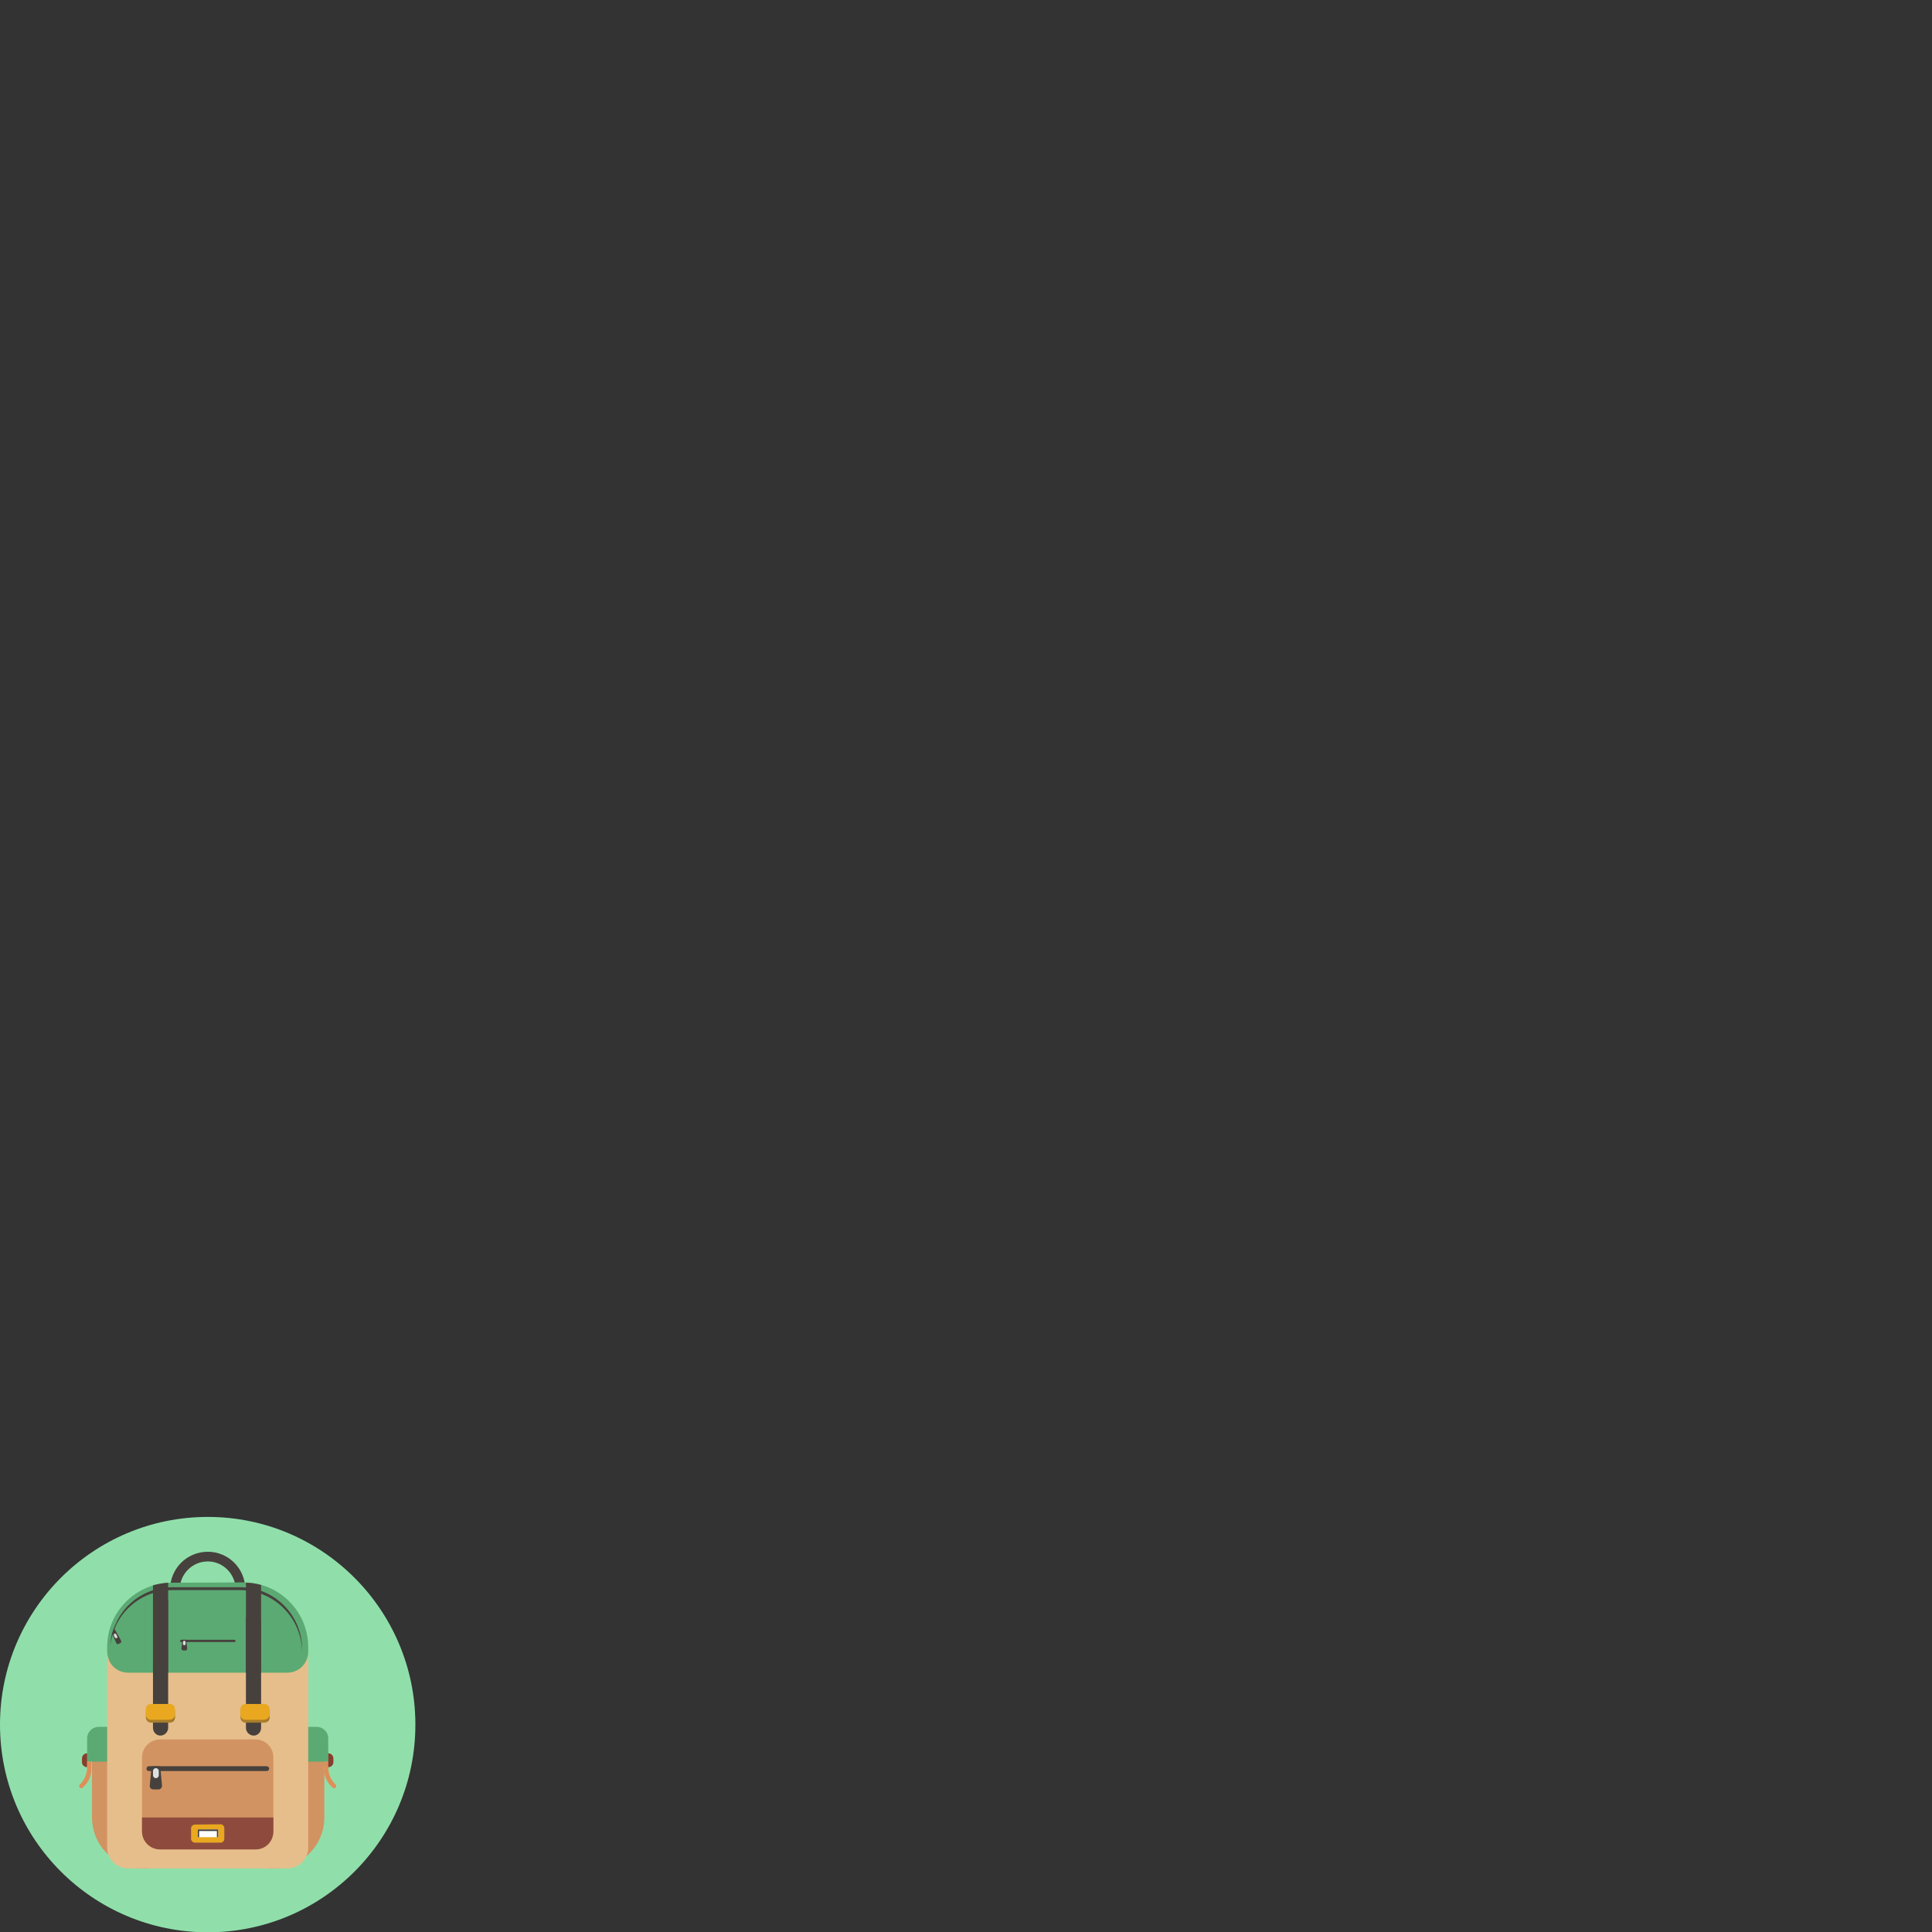 <?xml version="1.0" encoding="UTF-8" standalone="no"?>
<svg
   xmlns:dc="http://purl.org/dc/elements/1.1/"
   xmlns:cc="http://creativecommons.org/ns#"
   xmlns:rdf="http://www.w3.org/1999/02/22-rdf-syntax-ns#"
   xmlns:svg="http://www.w3.org/2000/svg"
   xmlns="http://www.w3.org/2000/svg"
   xmlns:sodipodi="http://sodipodi.sourceforge.net/DTD/sodipodi-0.dtd"
   xmlns:inkscape="http://www.inkscape.org/namespaces/inkscape"
   height="512px"
   id="Layer_1"
   style="enable-background:new 0 0 512 512;"
   version="1.1"
   viewBox="0 0 512 512"
   width="512px"
   xml:space="preserve"
   sodipodi:docname="venue-1.svg"
   inkscape:version="0.92.2 5c3e80d, 2017-08-06"><rect x="0" y="0" width="512" height="512" fill="#333333" stroke="none"/><defs
     id="defs79" /><sodipodi:namedview
     pagecolor="#ffffff"
     bordercolor="#666666"
     borderopacity="1"
     objecttolerance="10"
     gridtolerance="10"
     guidetolerance="10"
     inkscape:pageopacity="0"
     inkscape:pageshadow="2"
     inkscape:window-width="1366"
     inkscape:window-height="709"
     id="namedview77"
     showgrid="false"
     inkscape:zoom="0.4609375"
     inkscape:cx="17.355932"
     inkscape:cy="256"
     inkscape:window-x="0"
     inkscape:window-y="0"
     inkscape:window-maximized="1"
     inkscape:current-layer="Layer_1" /><g
     id="g74"
     transform="matrix(0.215,0,0,0.215,0,402)"
     inkscape:export-filename="/home/joaquim/Documents/venue.png"
     inkscape:export-xdpi="90"
     inkscape:export-ydpi="90"><path
       d="M 512,255.997 C 512,114.886 397.421,0 256.196,0 114.569,0 0,114.886 0,255.997 0,397.525 114.569,512 256.196,512 397.421,512 512,397.525 512,255.997 Z"
       style="clip-rule:evenodd;fill:#90dfaa;fill-rule:evenodd"
       id="path2"
       inkscape:connector-curvature="0" /><path
       d="m 256.196,123.621 c -19.094,0 -34.607,-15.502 -34.607,-34.18 0,-19.076 15.514,-34.582 34.607,-34.582 18.702,0 34.211,15.506 34.211,34.582 0,18.678 -15.509,34.18 -34.211,34.18 z m 0,-80.689 c -25.857,0 -46.544,20.667 -46.544,46.509 0,25.445 20.687,46.111 46.544,46.111 25.461,0 46.151,-20.667 46.151,-46.111 0.001,-25.842 -20.69,-46.509 -46.151,-46.509 z"
       style="clip-rule:evenodd;fill:#47413d;fill-rule:evenodd"
       id="path4"
       inkscape:connector-curvature="0" /><path
       d="m 183.398,290.183 v 143.112 h -6.764 c -15.514,0 -29.838,-5.564 -40.979,-15.112 -13.927,-11.529 -22.279,-29.014 -22.279,-48.096 v -71.152 c 0,-4.767 3.583,-8.752 8.752,-8.752 h 61.27 z"
       style="clip-rule:evenodd;fill:#d29362;fill-rule:evenodd"
       id="path6"
       inkscape:connector-curvature="0" /><path
       d="m 399.814,298.935 v 71.152 c 0,19.082 -8.355,36.566 -22.277,48.096 v 0 c -11.144,9.548 -25.465,15.112 -40.979,15.112 h -6.769 V 290.183 h 61.274 c 4.771,0 8.751,3.985 8.751,8.752 z"
       style="clip-rule:evenodd;fill:#d29362;fill-rule:evenodd"
       id="path8"
       inkscape:connector-curvature="0" /><path
       d="M 404.583,301.712 H 107.408 v -29.023 c 0,-7.544 6.367,-13.91 14.321,-13.91 h 268.533 c 7.956,0 14.32,6.366 14.32,13.91 v 29.023 z"
       style="clip-rule:evenodd;fill:#5baa73;fill-rule:evenodd"
       id="path10"
       inkscape:connector-curvature="0" /><rect
       height="5.16"
       style="clip-rule:evenodd;fill:#75b198;fill-rule:evenodd"
       width="5.168"
       x="399.415"
       y="301.712"
       id="rect12" /><path
       d="m 413.737,329.938 v 0 c -5.967,-5.563 -9.154,-13.518 -9.154,-21.464 v -6.763 h -5.168 v 8.751 c 0,8.341 3.179,15.901 9.149,21.858 l 1.191,1.19 c 0.799,0.79 1.991,1.192 3.184,0.79 1.595,-0.788 1.991,-2.776 0.798,-4.362 z"
       style="clip-rule:evenodd;fill:#e08e58;fill-rule:evenodd"
       id="path14"
       inkscape:connector-curvature="0" /><path
       d="m 404.583,308.475 v 0 -17.101 c 3.586,0 6.365,2.794 6.365,6.368 v 4.767 c 0,3.172 -2.779,5.966 -6.365,5.966 z"
       style="clip-rule:evenodd;fill:#883e2d;fill-rule:evenodd"
       id="path16"
       inkscape:connector-curvature="0" /><path
       d="m 107.408,308.475 v 0 -17.101 c -3.577,0 -6.365,2.794 -6.365,6.368 v 4.767 c 0,3.172 2.788,5.966 6.365,5.966 z"
       style="clip-rule:evenodd;fill:#883e2d;fill-rule:evenodd"
       id="path18"
       inkscape:connector-curvature="0" /><path
       d="m 98.26,329.938 v 0 c 5.97,-5.563 9.148,-13.518 9.148,-21.464 v -6.763 h 5.175 v 8.751 c 0,8.341 -3.181,15.901 -9.148,21.858 l -1.192,1.19 c -0.803,0.79 -1.994,1.192 -3.187,0.79 -1.59,-0.788 -1.989,-2.776 -0.796,-4.362 z"
       style="clip-rule:evenodd;fill:#e08e58;fill-rule:evenodd"
       id="path20"
       inkscape:connector-curvature="0" /><path
       d="m 379.921,168.146 v 239.698 c 0,3.574 -0.798,7.166 -2.384,10.338 v 0 c -3.981,9.154 -13.134,15.112 -23.479,15.112 H 157.935 c -10.342,0 -19.49,-5.958 -23.471,-15.112 -1.591,-3.172 -2.385,-6.764 -2.385,-10.338 V 168.146 c 0,-44.127 35.806,-79.896 79.958,-79.896 h 87.918 c 44.161,0 79.966,35.77 79.966,79.896 z"
       style="clip-rule:evenodd;fill:#e6be8b;fill-rule:evenodd"
       id="path22"
       inkscape:connector-curvature="0" /><path
       d="m 379.921,160.599 v 5.957 c 0,3.575 -0.798,7.149 -2.384,10.342 v 0 c -3.981,9.133 -13.134,15.103 -23.479,15.103 H 157.935 c -10.342,0 -19.49,-5.97 -23.471,-15.103 -1.192,-3.192 -2.385,-6.767 -2.385,-10.342 v 0 -5.957 c 0,-44.123 35.806,-79.51 79.958,-79.51 l 87.918,-0.399 c 44.161,0 79.966,35.787 79.966,79.909 z"
       style="clip-rule:evenodd;fill:#5baa73;fill-rule:evenodd"
       id="path24"
       inkscape:connector-curvature="0" /><path
       d="m 372.363,162.982 v 3.18 0.395 0 c -0.398,-42.138 -34.612,-76.322 -76.38,-76.322 h -83.946 c -30.234,0 -56.488,17.49 -68.823,42.935 -1.986,4.368 -3.577,8.341 -4.77,13.119 -1.199,4.368 -2.391,9.134 -2.788,13.916 0.397,-5.576 1.192,-11.135 2.385,-16.299 1.199,-3.985 2.391,-7.958 4.379,-11.533 11.538,-27.031 38.587,-45.713 69.617,-45.713 h 83.946 c 42.163,0 76.38,34.184 76.38,76.322 z"
       style="clip-rule:evenodd;fill:#47413d;fill-rule:evenodd"
       id="path26"
       inkscape:connector-curvature="0" /><path
       d="m 148.389,155.422 -2.391,1.191 c -0.797,0.797 -1.988,0 -2.784,-1.191 l -4.371,-10.325 -0.398,-1.192 2.385,-6.368 8.354,14.709 c 0.397,1.192 0.397,2.782 -0.795,3.176 z"
       style="clip-rule:evenodd;fill:#47413d;fill-rule:evenodd"
       id="path28"
       inkscape:connector-curvature="0" /><path
       d="m 143.214,144.699 1.192,2.382 c 0.398,1.192 0.398,1.989 -0.396,2.383 v 0 c -0.796,0.399 -1.59,0 -2.385,-0.793 l -1.193,-2.383 c -0.396,-1.191 0,-1.984 0.397,-2.383 v 0 c 0.796,-0.41 1.988,0 2.385,0.794 z"
       style="clip-rule:evenodd;fill:#dcdfe1;fill-rule:evenodd"
       id="path30"
       inkscape:connector-curvature="0" /><path
       d="m 197.72,269.517 v 0 c -5.173,0 -9.155,-4.372 -9.155,-9.547 0,-58.835 0,-95.397 0,-154.233 5.969,-1.984 11.939,-3.176 18.703,-3.575 0,60.027 0,97.781 0,157.808 0,5.175 -4.38,9.547 -9.548,9.547 z"
       style="clip-rule:evenodd;fill:#47413d;fill-rule:evenodd"
       id="path32"
       inkscape:connector-curvature="0" /><path
       d="m 312.688,269.517 v 0 c 5.174,0 9.149,-4.372 9.149,-9.547 v -69.16 0 -64.008 c -5.971,-1.59 -12.336,-2.383 -18.696,-2.782 v 66.79 0 69.16 c 10e-4,5.175 4.372,9.547 9.547,9.547 z"
       style="clip-rule:evenodd;fill:#47413d;fill-rule:evenodd"
       id="path34"
       inkscape:connector-curvature="0" /><path
       d="M 209.652,253.614 H 186.18 c -3.583,0 -6.364,-2.777 -6.364,-6.368 v -7.149 c 0,-3.571 2.781,-6.352 6.364,-6.352 h 23.473 c 3.187,0 5.969,2.781 5.969,6.352 v 7.149 c -0.001,3.59 -2.783,6.368 -5.97,6.368 z"
       style="clip-rule:evenodd;fill:#a87e2b;fill-rule:evenodd"
       id="path36"
       inkscape:connector-curvature="0" /><path
       d="M 209.652,250.04 H 186.18 c -3.583,0 -6.364,-2.794 -6.364,-5.97 v -7.544 c 0,-3.192 2.781,-5.974 6.364,-5.974 h 23.473 c 3.187,0 5.969,2.781 5.969,5.974 v 7.544 c -0.001,3.176 -2.783,5.97 -5.97,5.97 z"
       style="clip-rule:evenodd;fill:#e9a820;fill-rule:evenodd"
       id="path38"
       inkscape:connector-curvature="0" /><path
       d="m 213.632,252.028 c -1.994,-0.798 -3.979,-1.192 -5.968,-1.989 h 1.988 c 3.187,0 5.969,-2.794 5.969,-5.97 v 3.176 c 0,2.002 -0.797,3.591 -1.989,4.783 z"
       style="clip-rule:evenodd;fill:#a5762a;fill-rule:evenodd"
       id="path40"
       inkscape:connector-curvature="0" /><path
       d="m 325.818,253.614 h -23.075 c -3.582,0 -6.365,-2.777 -6.365,-6.368 v -7.149 c 0,-3.571 2.783,-6.352 6.365,-6.352 h 23.075 c 3.577,0 6.365,2.781 6.365,6.352 v 7.149 c 0.001,3.59 -2.787,6.368 -6.365,6.368 z"
       style="clip-rule:evenodd;fill:#a87e2b;fill-rule:evenodd"
       id="path42"
       inkscape:connector-curvature="0" /><path
       d="m 325.818,250.04 h -23.075 c -3.582,0 -6.365,-2.794 -6.365,-5.97 v -7.544 c 0,-3.192 2.783,-5.974 6.365,-5.974 h 23.075 c 3.577,0 6.365,2.781 6.365,5.974 v 7.544 c 0.001,3.176 -2.787,5.97 -6.365,5.97 z"
       style="clip-rule:evenodd;fill:#e9a820;fill-rule:evenodd"
       id="path44"
       inkscape:connector-curvature="0" /><path
       d="m 330.189,252.028 c -1.986,-0.798 -3.977,-1.192 -5.966,-1.989 h 1.595 c 3.577,0 6.365,-2.794 6.365,-5.97 v 3.176 c 0.001,2.002 -0.793,3.591 -1.994,4.783 z"
       style="clip-rule:evenodd;fill:#a5762a;fill-rule:evenodd"
       id="path46"
       inkscape:connector-curvature="0" /><path
       d="M 188.564,192.001 V 84.277 c 5.969,-1.603 12.336,-2.794 18.703,-3.188 v 110.912 z"
       style="clip-rule:evenodd;fill:#47413d;fill-rule:evenodd"
       id="path48"
       inkscape:connector-curvature="0" /><path
       d="m 321.838,192.001 v -1.191 0 -106.944 c -5.971,-1.586 -12.336,-2.777 -18.696,-2.777 v 109.721 0 1.191 z"
       style="clip-rule:evenodd;fill:#47413d;fill-rule:evenodd"
       id="path50"
       inkscape:connector-curvature="0" /><path
       d="M 315.074,274.282 H 197.317 c -12.33,0 -22.278,9.942 -22.278,22.269 v 91.03 c 0,12.326 9.948,22.253 22.278,22.253 h 117.757 c 12.331,0 21.879,-9.927 21.879,-22.253 v -91.03 c 0,-12.326 -9.548,-22.269 -21.879,-22.269 z"
       style="clip-rule:evenodd;fill:#d29362;fill-rule:evenodd"
       id="path52"
       inkscape:connector-curvature="0" /><path
       d="m 175.039,370.49 v 17.091 c 0,12.326 9.948,22.253 22.278,22.253 h 117.757 c 12.331,0 21.879,-9.927 21.879,-22.253 v -17.091 0 z"
       style="clip-rule:evenodd;fill:#8e4b3d;fill-rule:evenodd"
       id="path54"
       inkscape:connector-curvature="0" /><path
       d="m 331.789,310.463 v 0 c 0,1.586 -1.6,2.777 -3.191,2.777 h -145.2 c -1.596,0 -2.788,-1.191 -2.788,-2.777 0,-1.988 1.192,-3.18 2.788,-3.18 h 145.199 c 1.592,0 3.192,1.192 3.192,3.18 z"
       style="clip-rule:evenodd;fill:#47413d;fill-rule:evenodd"
       id="path56"
       inkscape:connector-curvature="0" /><path
       d="m 195.329,335.896 h -6.368 c -2.384,0 -4.768,-1.988 -4.37,-4.766 l 1.986,-21.062 v -2.785 h 11.143 v 2.785 l 1.988,21.062 c 0,2.777 -1.988,4.766 -4.379,4.766 z"
       style="clip-rule:evenodd;fill:#47413d;fill-rule:evenodd"
       id="path58"
       inkscape:connector-curvature="0" /><path
       d="m 195.726,313.24 v 5.169 c 0,1.98 -1.589,3.582 -3.577,3.582 v 0 c -1.994,0 -3.584,-1.602 -3.584,-3.582 v -5.169 c 0,-1.979 1.59,-3.574 3.584,-3.574 v 0 c 1.988,0 3.577,1.595 3.577,3.574 z"
       style="clip-rule:evenodd;fill:#dcdfe1;fill-rule:evenodd"
       id="path60"
       inkscape:connector-curvature="0" /><path
       d="m 271.707,401.493 h -31.425 c -2.384,0 -4.77,-1.988 -4.77,-4.766 v -13.123 c 0,-2.391 2.386,-4.379 4.77,-4.379 l 31.425,-0.396 c 2.792,0 4.777,2.385 4.777,4.775 v 13.123 c 0,2.778 -1.985,4.766 -4.777,4.766 z"
       style="clip-rule:evenodd;fill:#e9a820;fill-rule:evenodd"
       id="path62"
       inkscape:connector-curvature="0" /><rect
       height="9.532"
       style="clip-rule:evenodd;fill:#fefefe;fill-rule:evenodd"
       width="25.061"
       x="243.866"
       y="385.198"
       id="rect64" /><polygon
       points="243.866,394.73 245.458,394.73 245.458,387.179 267.336,387.179 267.336,394.73 268.927,394.73 268.927,385.198 243.866,385.198 "
       style="clip-rule:evenodd;fill:#47413d;fill-rule:evenodd"
       id="polygon66" /><path
       d="m 290.407,153.039 v 0 c 0,0.797 -0.789,1.191 -1.587,1.191 h -65.643 c -0.796,0 -1.192,-0.395 -1.192,-1.191 0,-0.793 0.396,-1.586 1.192,-1.586 h 65.643 c 0.798,0 1.587,0.793 1.587,1.586 z"
       style="clip-rule:evenodd;fill:#47413d;fill-rule:evenodd"
       id="path68"
       inkscape:connector-curvature="0" /><path
       d="m 228.749,164.572 h -3.187 c -1.192,0 -1.987,-1.192 -1.987,-2.383 l 1.191,-9.544 v -1.191 h 4.778 v 1.191 l 1.192,9.544 c 0.001,1.191 -0.795,2.383 -1.987,2.383 z"
       style="clip-rule:evenodd;fill:#47413d;fill-rule:evenodd"
       id="path70"
       inkscape:connector-curvature="0" /><path
       d="m 228.749,154.23 v 2.383 c 0,0.797 -0.796,1.59 -1.597,1.59 v 0 c -0.794,0 -1.59,-0.793 -1.59,-1.59 v -2.383 c 0,-0.793 0.796,-1.586 1.59,-1.586 v 0 c 0.801,0.001 1.597,0.794 1.597,1.586 z"
       style="clip-rule:evenodd;fill:#dcdfe1;fill-rule:evenodd"
       id="path72"
       inkscape:connector-curvature="0" /></g></svg>